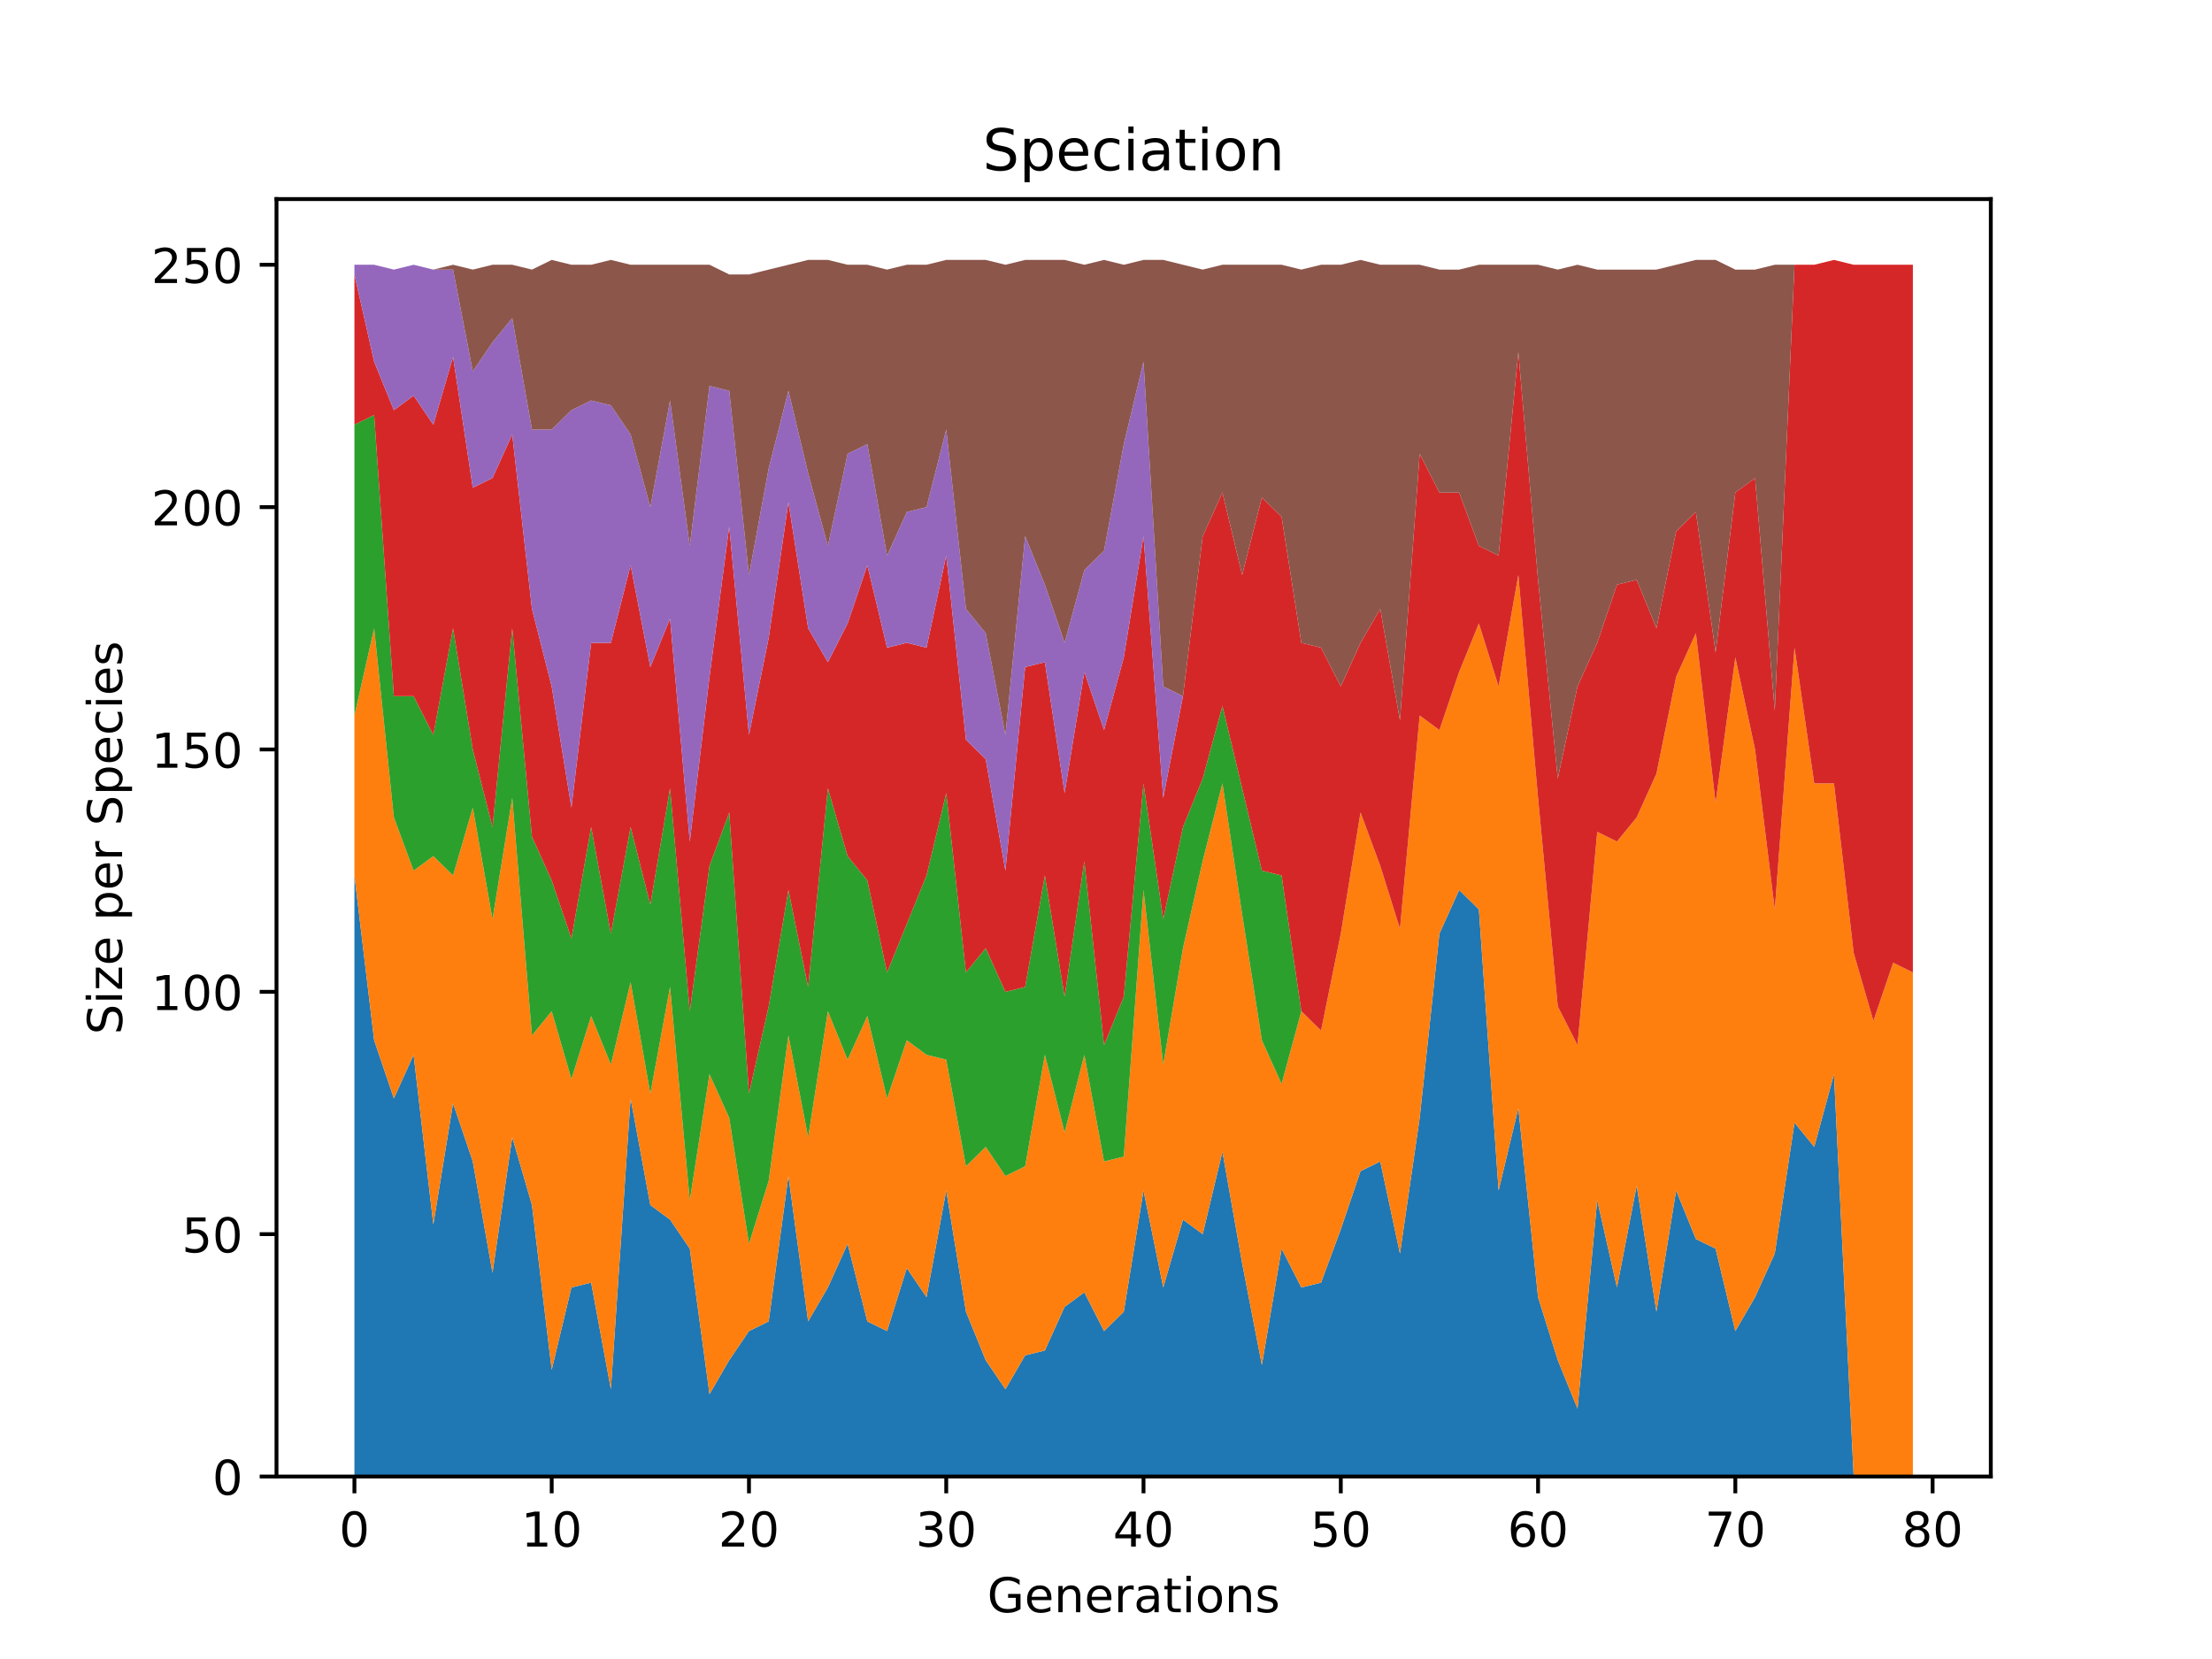 <?xml version="1.0" encoding="utf-8" standalone="no"?>
<!DOCTYPE svg PUBLIC "-//W3C//DTD SVG 1.1//EN"
  "http://www.w3.org/Graphics/SVG/1.1/DTD/svg11.dtd">
<!-- Created with matplotlib (https://matplotlib.org/) -->
<svg height="345.6pt" version="1.1" viewBox="0 0 460.8 345.6" width="460.8pt" xmlns="http://www.w3.org/2000/svg" xmlns:xlink="http://www.w3.org/1999/xlink">
 <defs>
  <style type="text/css">
*{stroke-linecap:butt;stroke-linejoin:round;}
  </style>
 </defs>
 <g id="figure_1">
  <g id="patch_1">
   <path d="M 0 345.6 
L 460.8 345.6 
L 460.8 0 
L 0 0 
z
" style="fill:#ffffff;"/>
  </g>
  <g id="axes_1">
   <g id="patch_2">
    <path d="M 57.6 307.584 
L 414.72 307.584 
L 414.72 41.472 
L 57.6 41.472 
z
" style="fill:#ffffff;"/>
   </g>
   <g id="PolyCollection_1">
    <path clip-path="url(#pe9a07a7f4b)" d="M 73.833 182.379 
L 73.833 307.584 
L 77.942 307.584 
L 82.052 307.584 
L 86.161 307.584 
L 90.271 307.584 
L 94.38 307.584 
L 98.49 307.584 
L 102.6 307.584 
L 106.709 307.584 
L 110.819 307.584 
L 114.928 307.584 
L 119.038 307.584 
L 123.147 307.584 
L 127.257 307.584 
L 131.366 307.584 
L 135.476 307.584 
L 139.586 307.584 
L 143.695 307.584 
L 147.805 307.584 
L 151.914 307.584 
L 156.024 307.584 
L 160.133 307.584 
L 164.243 307.584 
L 168.352 307.584 
L 172.462 307.584 
L 176.572 307.584 
L 180.681 307.584 
L 184.791 307.584 
L 188.9 307.584 
L 193.01 307.584 
L 197.119 307.584 
L 201.229 307.584 
L 205.338 307.584 
L 209.448 307.584 
L 213.557 307.584 
L 217.667 307.584 
L 221.777 307.584 
L 225.886 307.584 
L 229.996 307.584 
L 234.105 307.584 
L 238.215 307.584 
L 242.324 307.584 
L 246.434 307.584 
L 250.543 307.584 
L 254.653 307.584 
L 258.763 307.584 
L 262.872 307.584 
L 266.982 307.584 
L 271.091 307.584 
L 275.201 307.584 
L 279.31 307.584 
L 283.42 307.584 
L 287.529 307.584 
L 291.639 307.584 
L 295.748 307.584 
L 299.858 307.584 
L 303.968 307.584 
L 308.077 307.584 
L 312.187 307.584 
L 316.296 307.584 
L 320.406 307.584 
L 324.515 307.584 
L 328.625 307.584 
L 332.734 307.584 
L 336.844 307.584 
L 340.954 307.584 
L 345.063 307.584 
L 349.173 307.584 
L 353.282 307.584 
L 357.392 307.584 
L 361.501 307.584 
L 365.611 307.584 
L 369.72 307.584 
L 373.83 307.584 
L 377.94 307.584 
L 382.049 307.584 
L 386.159 307.584 
L 390.268 307.584 
L 394.378 307.584 
L 398.487 307.584 
L 398.487 307.584 
L 398.487 307.584 
L 394.378 307.584 
L 390.268 307.584 
L 386.159 307.584 
L 382.049 223.777 
L 377.94 238.923 
L 373.83 233.874 
L 369.72 261.137 
L 365.611 270.224 
L 361.501 277.292 
L 357.392 260.127 
L 353.282 258.108 
L 349.173 248.01 
L 345.063 273.253 
L 340.954 247.001 
L 336.844 268.205 
L 332.734 250.03 
L 328.625 293.448 
L 324.515 283.351 
L 320.406 270.224 
L 316.296 230.845 
L 312.187 248.01 
L 308.077 189.447 
L 303.968 185.408 
L 299.858 194.495 
L 295.748 232.865 
L 291.639 261.137 
L 287.529 241.952 
L 283.42 243.972 
L 279.31 256.088 
L 275.201 267.195 
L 271.091 268.205 
L 266.982 260.127 
L 262.872 284.36 
L 258.763 263.156 
L 254.653 239.933 
L 250.543 257.098 
L 246.434 254.069 
L 242.324 268.205 
L 238.215 248.01 
L 234.105 273.253 
L 229.996 277.292 
L 225.886 269.215 
L 221.777 272.244 
L 217.667 281.331 
L 213.557 282.341 
L 209.448 289.409 
L 205.338 283.351 
L 201.229 273.253 
L 197.119 248.01 
L 193.01 270.224 
L 188.9 264.166 
L 184.791 277.292 
L 180.681 275.273 
L 176.572 259.117 
L 172.462 268.205 
L 168.352 275.273 
L 164.243 244.981 
L 160.133 275.273 
L 156.024 277.292 
L 151.914 283.351 
L 147.805 290.419 
L 143.695 260.127 
L 139.586 254.069 
L 135.476 251.04 
L 131.366 228.826 
L 127.257 289.409 
L 123.147 267.195 
L 119.038 268.205 
L 114.928 285.37 
L 110.819 251.04 
L 106.709 236.904 
L 102.6 265.176 
L 98.49 241.952 
L 94.38 229.835 
L 90.271 255.079 
L 86.161 219.738 
L 82.052 228.826 
L 77.942 216.709 
L 73.833 182.379 
z
" style="fill:#1f77b4;"/>
   </g>
   <g id="PolyCollection_2">
    <path clip-path="url(#pe9a07a7f4b)" d="M 73.833 149.058 
L 73.833 182.379 
L 77.942 216.709 
L 82.052 228.826 
L 86.161 219.738 
L 90.271 255.079 
L 94.38 229.835 
L 98.49 241.952 
L 102.6 265.176 
L 106.709 236.904 
L 110.819 251.04 
L 114.928 285.37 
L 119.038 268.205 
L 123.147 267.195 
L 127.257 289.409 
L 131.366 228.826 
L 135.476 251.04 
L 139.586 254.069 
L 143.695 260.127 
L 147.805 290.419 
L 151.914 283.351 
L 156.024 277.292 
L 160.133 275.273 
L 164.243 244.981 
L 168.352 275.273 
L 172.462 268.205 
L 176.572 259.117 
L 180.681 275.273 
L 184.791 277.292 
L 188.9 264.166 
L 193.01 270.224 
L 197.119 248.01 
L 201.229 273.253 
L 205.338 283.351 
L 209.448 289.409 
L 213.557 282.341 
L 217.667 281.331 
L 221.777 272.244 
L 225.886 269.215 
L 229.996 277.292 
L 234.105 273.253 
L 238.215 248.01 
L 242.324 268.205 
L 246.434 254.069 
L 250.543 257.098 
L 254.653 239.933 
L 258.763 263.156 
L 262.872 284.36 
L 266.982 260.127 
L 271.091 268.205 
L 275.201 267.195 
L 279.31 256.088 
L 283.42 243.972 
L 287.529 241.952 
L 291.639 261.137 
L 295.748 232.865 
L 299.858 194.495 
L 303.968 185.408 
L 308.077 189.447 
L 312.187 248.01 
L 316.296 230.845 
L 320.406 270.224 
L 324.515 283.351 
L 328.625 293.448 
L 332.734 250.03 
L 336.844 268.205 
L 340.954 247.001 
L 345.063 273.253 
L 349.173 248.01 
L 353.282 258.108 
L 357.392 260.127 
L 361.501 277.292 
L 365.611 270.224 
L 369.72 261.137 
L 373.83 233.874 
L 377.94 238.923 
L 382.049 223.777 
L 386.159 307.584 
L 390.268 307.584 
L 394.378 307.584 
L 398.487 307.584 
L 398.487 202.573 
L 398.487 202.573 
L 394.378 200.554 
L 390.268 212.67 
L 386.159 198.534 
L 382.049 163.194 
L 377.94 163.194 
L 373.83 134.922 
L 369.72 189.447 
L 365.611 156.126 
L 361.501 136.941 
L 357.392 167.233 
L 353.282 131.893 
L 349.173 140.98 
L 345.063 161.174 
L 340.954 170.262 
L 336.844 175.311 
L 332.734 173.291 
L 328.625 217.719 
L 324.515 209.641 
L 320.406 166.223 
L 316.296 119.776 
L 312.187 142.999 
L 308.077 129.873 
L 303.968 139.97 
L 299.858 152.087 
L 295.748 149.058 
L 291.639 193.486 
L 287.529 180.359 
L 283.42 169.252 
L 279.31 194.495 
L 275.201 214.69 
L 271.091 210.651 
L 266.982 225.797 
L 262.872 216.709 
L 258.763 190.456 
L 254.653 163.194 
L 250.543 179.349 
L 246.434 197.524 
L 242.324 221.758 
L 238.215 185.408 
L 234.105 240.942 
L 229.996 241.952 
L 225.886 219.738 
L 221.777 235.894 
L 217.667 219.738 
L 213.557 242.962 
L 209.448 244.981 
L 205.338 238.923 
L 201.229 242.962 
L 197.119 220.748 
L 193.01 219.738 
L 188.9 216.709 
L 184.791 228.826 
L 180.681 211.66 
L 176.572 220.748 
L 172.462 210.651 
L 168.352 236.904 
L 164.243 215.699 
L 160.133 245.991 
L 156.024 259.117 
L 151.914 232.865 
L 147.805 223.777 
L 143.695 250.03 
L 139.586 205.602 
L 135.476 227.816 
L 131.366 204.592 
L 127.257 221.758 
L 123.147 211.66 
L 119.038 224.787 
L 114.928 210.651 
L 110.819 215.699 
L 106.709 166.223 
L 102.6 191.466 
L 98.49 168.242 
L 94.38 182.379 
L 90.271 178.34 
L 86.161 181.369 
L 82.052 170.262 
L 77.942 130.883 
L 73.833 149.058 
z
" style="fill:#ff7f0e;"/>
   </g>
   <g id="PolyCollection_3">
    <path clip-path="url(#pe9a07a7f4b)" d="M 73.833 88.475 
L 73.833 149.058 
L 77.942 130.883 
L 82.052 170.262 
L 86.161 181.369 
L 90.271 178.34 
L 94.38 182.379 
L 98.49 168.242 
L 102.6 191.466 
L 106.709 166.223 
L 110.819 215.699 
L 114.928 210.651 
L 119.038 224.787 
L 123.147 211.66 
L 127.257 221.758 
L 131.366 204.592 
L 135.476 227.816 
L 139.586 205.602 
L 143.695 250.03 
L 147.805 223.777 
L 151.914 232.865 
L 156.024 259.117 
L 160.133 245.991 
L 164.243 215.699 
L 168.352 236.904 
L 172.462 210.651 
L 176.572 220.748 
L 180.681 211.66 
L 184.791 228.826 
L 188.9 216.709 
L 193.01 219.738 
L 197.119 220.748 
L 201.229 242.962 
L 205.338 238.923 
L 209.448 244.981 
L 213.557 242.962 
L 217.667 219.738 
L 221.777 235.894 
L 225.886 219.738 
L 229.996 241.952 
L 234.105 240.942 
L 238.215 185.408 
L 242.324 221.758 
L 246.434 197.524 
L 250.543 179.349 
L 254.653 163.194 
L 258.763 190.456 
L 262.872 216.709 
L 266.982 225.797 
L 271.091 210.651 
L 275.201 214.69 
L 279.31 194.495 
L 283.42 169.252 
L 287.529 180.359 
L 291.639 193.486 
L 295.748 149.058 
L 299.858 152.087 
L 303.968 139.97 
L 308.077 129.873 
L 312.187 142.999 
L 316.296 119.776 
L 320.406 166.223 
L 324.515 209.641 
L 328.625 217.719 
L 332.734 173.291 
L 336.844 175.311 
L 340.954 170.262 
L 345.063 161.174 
L 349.173 140.98 
L 353.282 131.893 
L 357.392 167.233 
L 361.501 136.941 
L 365.611 156.126 
L 369.72 189.447 
L 373.83 134.922 
L 377.94 163.194 
L 382.049 163.194 
L 386.159 198.534 
L 390.268 212.67 
L 394.378 200.554 
L 398.487 202.573 
L 398.487 202.573 
L 398.487 202.573 
L 394.378 200.554 
L 390.268 212.67 
L 386.159 198.534 
L 382.049 163.194 
L 377.94 163.194 
L 373.83 134.922 
L 369.72 189.447 
L 365.611 156.126 
L 361.501 136.941 
L 357.392 167.233 
L 353.282 131.893 
L 349.173 140.98 
L 345.063 161.174 
L 340.954 170.262 
L 336.844 175.311 
L 332.734 173.291 
L 328.625 217.719 
L 324.515 209.641 
L 320.406 166.223 
L 316.296 119.776 
L 312.187 142.999 
L 308.077 129.873 
L 303.968 139.97 
L 299.858 152.087 
L 295.748 149.058 
L 291.639 193.486 
L 287.529 180.359 
L 283.42 169.252 
L 279.31 194.495 
L 275.201 214.69 
L 271.091 210.651 
L 266.982 182.379 
L 262.872 181.369 
L 258.763 164.204 
L 254.653 147.038 
L 250.543 162.184 
L 246.434 172.281 
L 242.324 191.466 
L 238.215 163.194 
L 234.105 207.622 
L 229.996 217.719 
L 225.886 179.349 
L 221.777 207.622 
L 217.667 182.379 
L 213.557 205.602 
L 209.448 206.612 
L 205.338 197.524 
L 201.229 202.573 
L 197.119 165.213 
L 193.01 182.379 
L 188.9 192.476 
L 184.791 202.573 
L 180.681 183.388 
L 176.572 178.34 
L 172.462 164.204 
L 168.352 205.602 
L 164.243 185.408 
L 160.133 209.641 
L 156.024 227.816 
L 151.914 169.252 
L 147.805 180.359 
L 143.695 210.651 
L 139.586 164.204 
L 135.476 188.437 
L 131.366 172.281 
L 127.257 194.495 
L 123.147 172.281 
L 119.038 195.505 
L 114.928 183.388 
L 110.819 174.301 
L 106.709 130.883 
L 102.6 172.281 
L 98.49 156.126 
L 94.38 130.883 
L 90.271 153.097 
L 86.161 145.019 
L 82.052 145.019 
L 77.942 86.455 
L 73.833 88.475 
z
" style="fill:#2ca02c;"/>
   </g>
   <g id="PolyCollection_4">
    <path clip-path="url(#pe9a07a7f4b)" d="M 73.833 57.173 
L 73.833 88.475 
L 77.942 86.455 
L 82.052 145.019 
L 86.161 145.019 
L 90.271 153.097 
L 94.38 130.883 
L 98.49 156.126 
L 102.6 172.281 
L 106.709 130.883 
L 110.819 174.301 
L 114.928 183.388 
L 119.038 195.505 
L 123.147 172.281 
L 127.257 194.495 
L 131.366 172.281 
L 135.476 188.437 
L 139.586 164.204 
L 143.695 210.651 
L 147.805 180.359 
L 151.914 169.252 
L 156.024 227.816 
L 160.133 209.641 
L 164.243 185.408 
L 168.352 205.602 
L 172.462 164.204 
L 176.572 178.34 
L 180.681 183.388 
L 184.791 202.573 
L 188.9 192.476 
L 193.01 182.379 
L 197.119 165.213 
L 201.229 202.573 
L 205.338 197.524 
L 209.448 206.612 
L 213.557 205.602 
L 217.667 182.379 
L 221.777 207.622 
L 225.886 179.349 
L 229.996 217.719 
L 234.105 207.622 
L 238.215 163.194 
L 242.324 191.466 
L 246.434 172.281 
L 250.543 162.184 
L 254.653 147.038 
L 258.763 164.204 
L 262.872 181.369 
L 266.982 182.379 
L 271.091 210.651 
L 275.201 214.69 
L 279.31 194.495 
L 283.42 169.252 
L 287.529 180.359 
L 291.639 193.486 
L 295.748 149.058 
L 299.858 152.087 
L 303.968 139.97 
L 308.077 129.873 
L 312.187 142.999 
L 316.296 119.776 
L 320.406 166.223 
L 324.515 209.641 
L 328.625 217.719 
L 332.734 173.291 
L 336.844 175.311 
L 340.954 170.262 
L 345.063 161.174 
L 349.173 140.98 
L 353.282 131.893 
L 357.392 167.233 
L 361.501 136.941 
L 365.611 156.126 
L 369.72 189.447 
L 373.83 134.922 
L 377.94 163.194 
L 382.049 163.194 
L 386.159 198.534 
L 390.268 212.67 
L 394.378 200.554 
L 398.487 202.573 
L 398.487 55.154 
L 398.487 55.154 
L 394.378 55.154 
L 390.268 55.154 
L 386.159 55.154 
L 382.049 54.144 
L 377.94 55.154 
L 373.83 55.154 
L 369.72 148.048 
L 365.611 99.581 
L 361.501 102.611 
L 357.392 135.931 
L 353.282 106.649 
L 349.173 110.688 
L 345.063 130.883 
L 340.954 120.786 
L 336.844 121.795 
L 332.734 133.912 
L 328.625 142.999 
L 324.515 162.184 
L 320.406 120.786 
L 316.296 73.329 
L 312.187 115.737 
L 308.077 113.718 
L 303.968 102.611 
L 299.858 102.611 
L 295.748 94.533 
L 291.639 150.068 
L 287.529 126.844 
L 283.42 133.912 
L 279.31 142.999 
L 275.201 134.922 
L 271.091 133.912 
L 266.982 107.659 
L 262.872 103.62 
L 258.763 119.776 
L 254.653 102.611 
L 250.543 111.698 
L 246.434 145.019 
L 242.324 166.223 
L 238.215 111.698 
L 234.105 136.941 
L 229.996 152.087 
L 225.886 139.97 
L 221.777 165.213 
L 217.667 137.951 
L 213.557 138.961 
L 209.448 181.369 
L 205.338 158.145 
L 201.229 154.106 
L 197.119 115.737 
L 193.01 134.922 
L 188.9 133.912 
L 184.791 134.922 
L 180.681 117.756 
L 176.572 129.873 
L 172.462 137.951 
L 168.352 130.883 
L 164.243 104.63 
L 160.133 132.902 
L 156.024 153.097 
L 151.914 109.679 
L 147.805 140.98 
L 143.695 175.311 
L 139.586 128.863 
L 135.476 138.961 
L 131.366 117.756 
L 127.257 133.912 
L 123.147 133.912 
L 119.038 168.242 
L 114.928 142.999 
L 110.819 126.844 
L 106.709 90.494 
L 102.6 99.581 
L 98.49 101.601 
L 94.38 74.338 
L 90.271 88.475 
L 86.161 82.416 
L 82.052 85.445 
L 77.942 75.348 
L 73.833 57.173 
z
" style="fill:#d62728;"/>
   </g>
   <g id="PolyCollection_5">
    <path clip-path="url(#pe9a07a7f4b)" d="M 73.833 55.154 
L 73.833 57.173 
L 77.942 75.348 
L 82.052 85.445 
L 86.161 82.416 
L 90.271 88.475 
L 94.38 74.338 
L 98.49 101.601 
L 102.6 99.581 
L 106.709 90.494 
L 110.819 126.844 
L 114.928 142.999 
L 119.038 168.242 
L 123.147 133.912 
L 127.257 133.912 
L 131.366 117.756 
L 135.476 138.961 
L 139.586 128.863 
L 143.695 175.311 
L 147.805 140.98 
L 151.914 109.679 
L 156.024 153.097 
L 160.133 132.902 
L 164.243 104.63 
L 168.352 130.883 
L 172.462 137.951 
L 176.572 129.873 
L 180.681 117.756 
L 184.791 134.922 
L 188.9 133.912 
L 193.01 134.922 
L 197.119 115.737 
L 201.229 154.106 
L 205.338 158.145 
L 209.448 181.369 
L 213.557 138.961 
L 217.667 137.951 
L 221.777 165.213 
L 225.886 139.97 
L 229.996 152.087 
L 234.105 136.941 
L 238.215 111.698 
L 242.324 166.223 
L 246.434 145.019 
L 250.543 111.698 
L 254.653 102.611 
L 258.763 119.776 
L 262.872 103.62 
L 266.982 107.659 
L 271.091 133.912 
L 275.201 134.922 
L 279.31 142.999 
L 283.42 133.912 
L 287.529 126.844 
L 291.639 150.068 
L 295.748 94.533 
L 299.858 102.611 
L 303.968 102.611 
L 308.077 113.718 
L 312.187 115.737 
L 316.296 73.329 
L 320.406 120.786 
L 324.515 162.184 
L 328.625 142.999 
L 332.734 133.912 
L 336.844 121.795 
L 340.954 120.786 
L 345.063 130.883 
L 349.173 110.688 
L 353.282 106.649 
L 357.392 135.931 
L 361.501 102.611 
L 365.611 99.581 
L 369.72 148.048 
L 373.83 55.154 
L 377.94 55.154 
L 382.049 54.144 
L 386.159 55.154 
L 390.268 55.154 
L 394.378 55.154 
L 398.487 55.154 
L 398.487 55.154 
L 398.487 55.154 
L 394.378 55.154 
L 390.268 55.154 
L 386.159 55.154 
L 382.049 54.144 
L 377.94 55.154 
L 373.83 55.154 
L 369.72 148.048 
L 365.611 99.581 
L 361.501 102.611 
L 357.392 135.931 
L 353.282 106.649 
L 349.173 110.688 
L 345.063 130.883 
L 340.954 120.786 
L 336.844 121.795 
L 332.734 133.912 
L 328.625 142.999 
L 324.515 162.184 
L 320.406 120.786 
L 316.296 73.329 
L 312.187 115.737 
L 308.077 113.718 
L 303.968 102.611 
L 299.858 102.611 
L 295.748 94.533 
L 291.639 150.068 
L 287.529 126.844 
L 283.42 133.912 
L 279.31 142.999 
L 275.201 134.922 
L 271.091 133.912 
L 266.982 107.659 
L 262.872 103.62 
L 258.763 119.776 
L 254.653 102.611 
L 250.543 111.698 
L 246.434 145.019 
L 242.324 142.999 
L 238.215 75.348 
L 234.105 92.513 
L 229.996 114.727 
L 225.886 118.766 
L 221.777 133.912 
L 217.667 121.795 
L 213.557 111.698 
L 209.448 153.097 
L 205.338 131.893 
L 201.229 126.844 
L 197.119 89.484 
L 193.01 105.64 
L 188.9 106.649 
L 184.791 115.737 
L 180.681 92.513 
L 176.572 94.533 
L 172.462 113.718 
L 168.352 98.572 
L 164.243 81.406 
L 160.133 97.562 
L 156.024 119.776 
L 151.914 81.406 
L 147.805 80.397 
L 143.695 113.718 
L 139.586 83.426 
L 135.476 105.64 
L 131.366 90.494 
L 127.257 84.436 
L 123.147 83.426 
L 119.038 85.445 
L 114.928 89.484 
L 110.819 89.484 
L 106.709 66.261 
L 102.6 71.309 
L 98.49 77.368 
L 94.38 56.163 
L 90.271 56.163 
L 86.161 55.154 
L 82.052 56.163 
L 77.942 55.154 
L 73.833 55.154 
z
" style="fill:#9467bd;"/>
   </g>
   <g id="PolyCollection_6">
    <path clip-path="url(#pe9a07a7f4b)" d="M 73.833 55.154 
L 73.833 55.154 
L 77.942 55.154 
L 82.052 56.163 
L 86.161 55.154 
L 90.271 56.163 
L 94.38 56.163 
L 98.49 77.368 
L 102.6 71.309 
L 106.709 66.261 
L 110.819 89.484 
L 114.928 89.484 
L 119.038 85.445 
L 123.147 83.426 
L 127.257 84.436 
L 131.366 90.494 
L 135.476 105.64 
L 139.586 83.426 
L 143.695 113.718 
L 147.805 80.397 
L 151.914 81.406 
L 156.024 119.776 
L 160.133 97.562 
L 164.243 81.406 
L 168.352 98.572 
L 172.462 113.718 
L 176.572 94.533 
L 180.681 92.513 
L 184.791 115.737 
L 188.9 106.649 
L 193.01 105.64 
L 197.119 89.484 
L 201.229 126.844 
L 205.338 131.893 
L 209.448 153.097 
L 213.557 111.698 
L 217.667 121.795 
L 221.777 133.912 
L 225.886 118.766 
L 229.996 114.727 
L 234.105 92.513 
L 238.215 75.348 
L 242.324 142.999 
L 246.434 145.019 
L 250.543 111.698 
L 254.653 102.611 
L 258.763 119.776 
L 262.872 103.62 
L 266.982 107.659 
L 271.091 133.912 
L 275.201 134.922 
L 279.31 142.999 
L 283.42 133.912 
L 287.529 126.844 
L 291.639 150.068 
L 295.748 94.533 
L 299.858 102.611 
L 303.968 102.611 
L 308.077 113.718 
L 312.187 115.737 
L 316.296 73.329 
L 320.406 120.786 
L 324.515 162.184 
L 328.625 142.999 
L 332.734 133.912 
L 336.844 121.795 
L 340.954 120.786 
L 345.063 130.883 
L 349.173 110.688 
L 353.282 106.649 
L 357.392 135.931 
L 361.501 102.611 
L 365.611 99.581 
L 369.72 148.048 
L 373.83 55.154 
L 377.94 55.154 
L 382.049 54.144 
L 386.159 55.154 
L 390.268 55.154 
L 394.378 55.154 
L 398.487 55.154 
L 398.487 55.154 
L 398.487 55.154 
L 394.378 55.154 
L 390.268 55.154 
L 386.159 55.154 
L 382.049 54.144 
L 377.94 55.154 
L 373.83 55.154 
L 369.72 55.154 
L 365.611 56.163 
L 361.501 56.163 
L 357.392 54.144 
L 353.282 54.144 
L 349.173 55.154 
L 345.063 56.163 
L 340.954 56.163 
L 336.844 56.163 
L 332.734 56.163 
L 328.625 55.154 
L 324.515 56.163 
L 320.406 55.154 
L 316.296 55.154 
L 312.187 55.154 
L 308.077 55.154 
L 303.968 56.163 
L 299.858 56.163 
L 295.748 55.154 
L 291.639 55.154 
L 287.529 55.154 
L 283.42 54.144 
L 279.31 55.154 
L 275.201 55.154 
L 271.091 56.163 
L 266.982 55.154 
L 262.872 55.154 
L 258.763 55.154 
L 254.653 55.154 
L 250.543 56.163 
L 246.434 55.154 
L 242.324 54.144 
L 238.215 54.144 
L 234.105 55.154 
L 229.996 54.144 
L 225.886 55.154 
L 221.777 54.144 
L 217.667 54.144 
L 213.557 54.144 
L 209.448 55.154 
L 205.338 54.144 
L 201.229 54.144 
L 197.119 54.144 
L 193.01 55.154 
L 188.9 55.154 
L 184.791 56.163 
L 180.681 55.154 
L 176.572 55.154 
L 172.462 54.144 
L 168.352 54.144 
L 164.243 55.154 
L 160.133 56.163 
L 156.024 57.173 
L 151.914 57.173 
L 147.805 55.154 
L 143.695 55.154 
L 139.586 55.154 
L 135.476 55.154 
L 131.366 55.154 
L 127.257 54.144 
L 123.147 55.154 
L 119.038 55.154 
L 114.928 54.144 
L 110.819 56.163 
L 106.709 55.154 
L 102.6 55.154 
L 98.49 56.163 
L 94.38 55.154 
L 90.271 56.163 
L 86.161 55.154 
L 82.052 56.163 
L 77.942 55.154 
L 73.833 55.154 
z
" style="fill:#8c564b;"/>
   </g>
   <g id="matplotlib.axis_1">
    <g id="xtick_1">
     <g id="line2d_1">
      <defs>
       <path d="M 0 0 
L 0 3.5 
" id="m2389d0db86" style="stroke:#000000;stroke-width:0.8;"/>
      </defs>
      <g>
       <use style="stroke:#000000;stroke-width:0.8;" x="73.833" xlink:href="#m2389d0db86" y="307.584"/>
      </g>
     </g>
     <g id="text_1">
      <!-- 0 -->
      <defs>
       <path d="M 31.781 66.406 
Q 24.172 66.406 20.328 58.906 
Q 16.5 51.422 16.5 36.375 
Q 16.5 21.391 20.328 13.891 
Q 24.172 6.391 31.781 6.391 
Q 39.453 6.391 43.281 13.891 
Q 47.125 21.391 47.125 36.375 
Q 47.125 51.422 43.281 58.906 
Q 39.453 66.406 31.781 66.406 
z
M 31.781 74.219 
Q 44.047 74.219 50.516 64.516 
Q 56.984 54.828 56.984 36.375 
Q 56.984 17.969 50.516 8.266 
Q 44.047 -1.422 31.781 -1.422 
Q 19.531 -1.422 13.062 8.266 
Q 6.594 17.969 6.594 36.375 
Q 6.594 54.828 13.062 64.516 
Q 19.531 74.219 31.781 74.219 
z
" id="DejaVuSans-48"/>
      </defs>
      <g transform="translate(70.651 322.182)scale(0.1 -0.1)">
       <use xlink:href="#DejaVuSans-48"/>
      </g>
     </g>
    </g>
    <g id="xtick_2">
     <g id="line2d_2">
      <g>
       <use style="stroke:#000000;stroke-width:0.8;" x="114.928" xlink:href="#m2389d0db86" y="307.584"/>
      </g>
     </g>
     <g id="text_2">
      <!-- 10 -->
      <defs>
       <path d="M 12.406 8.297 
L 28.516 8.297 
L 28.516 63.922 
L 10.984 60.406 
L 10.984 69.391 
L 28.422 72.906 
L 38.281 72.906 
L 38.281 8.297 
L 54.391 8.297 
L 54.391 0 
L 12.406 0 
z
" id="DejaVuSans-49"/>
      </defs>
      <g transform="translate(108.566 322.182)scale(0.1 -0.1)">
       <use xlink:href="#DejaVuSans-49"/>
       <use x="63.623" xlink:href="#DejaVuSans-48"/>
      </g>
     </g>
    </g>
    <g id="xtick_3">
     <g id="line2d_3">
      <g>
       <use style="stroke:#000000;stroke-width:0.8;" x="156.024" xlink:href="#m2389d0db86" y="307.584"/>
      </g>
     </g>
     <g id="text_3">
      <!-- 20 -->
      <defs>
       <path d="M 19.188 8.297 
L 53.609 8.297 
L 53.609 0 
L 7.328 0 
L 7.328 8.297 
Q 12.938 14.109 22.625 23.891 
Q 32.328 33.688 34.812 36.531 
Q 39.547 41.844 41.422 45.531 
Q 43.312 49.219 43.312 52.781 
Q 43.312 58.594 39.234 62.25 
Q 35.156 65.922 28.609 65.922 
Q 23.969 65.922 18.812 64.312 
Q 13.672 62.703 7.812 59.422 
L 7.812 69.391 
Q 13.766 71.781 18.938 73 
Q 24.125 74.219 28.422 74.219 
Q 39.75 74.219 46.484 68.547 
Q 53.219 62.891 53.219 53.422 
Q 53.219 48.922 51.531 44.891 
Q 49.859 40.875 45.406 35.406 
Q 44.188 33.984 37.641 27.219 
Q 31.109 20.453 19.188 8.297 
z
" id="DejaVuSans-50"/>
      </defs>
      <g transform="translate(149.661 322.182)scale(0.1 -0.1)">
       <use xlink:href="#DejaVuSans-50"/>
       <use x="63.623" xlink:href="#DejaVuSans-48"/>
      </g>
     </g>
    </g>
    <g id="xtick_4">
     <g id="line2d_4">
      <g>
       <use style="stroke:#000000;stroke-width:0.8;" x="197.119" xlink:href="#m2389d0db86" y="307.584"/>
      </g>
     </g>
     <g id="text_4">
      <!-- 30 -->
      <defs>
       <path d="M 40.578 39.312 
Q 47.656 37.797 51.625 33 
Q 55.609 28.219 55.609 21.188 
Q 55.609 10.406 48.188 4.484 
Q 40.766 -1.422 27.094 -1.422 
Q 22.516 -1.422 17.656 -0.516 
Q 12.797 0.391 7.625 2.203 
L 7.625 11.719 
Q 11.719 9.328 16.594 8.109 
Q 21.484 6.891 26.812 6.891 
Q 36.078 6.891 40.938 10.547 
Q 45.797 14.203 45.797 21.188 
Q 45.797 27.641 41.281 31.266 
Q 36.766 34.906 28.719 34.906 
L 20.219 34.906 
L 20.219 43.016 
L 29.109 43.016 
Q 36.375 43.016 40.234 45.922 
Q 44.094 48.828 44.094 54.297 
Q 44.094 59.906 40.109 62.906 
Q 36.141 65.922 28.719 65.922 
Q 24.656 65.922 20.016 65.031 
Q 15.375 64.156 9.812 62.312 
L 9.812 71.094 
Q 15.438 72.656 20.344 73.438 
Q 25.25 74.219 29.594 74.219 
Q 40.828 74.219 47.359 69.109 
Q 53.906 64.016 53.906 55.328 
Q 53.906 49.266 50.438 45.094 
Q 46.969 40.922 40.578 39.312 
z
" id="DejaVuSans-51"/>
      </defs>
      <g transform="translate(190.757 322.182)scale(0.1 -0.1)">
       <use xlink:href="#DejaVuSans-51"/>
       <use x="63.623" xlink:href="#DejaVuSans-48"/>
      </g>
     </g>
    </g>
    <g id="xtick_5">
     <g id="line2d_5">
      <g>
       <use style="stroke:#000000;stroke-width:0.8;" x="238.215" xlink:href="#m2389d0db86" y="307.584"/>
      </g>
     </g>
     <g id="text_5">
      <!-- 40 -->
      <defs>
       <path d="M 37.797 64.312 
L 12.891 25.391 
L 37.797 25.391 
z
M 35.203 72.906 
L 47.609 72.906 
L 47.609 25.391 
L 58.016 25.391 
L 58.016 17.188 
L 47.609 17.188 
L 47.609 0 
L 37.797 0 
L 37.797 17.188 
L 4.891 17.188 
L 4.891 26.703 
z
" id="DejaVuSans-52"/>
      </defs>
      <g transform="translate(231.852 322.182)scale(0.1 -0.1)">
       <use xlink:href="#DejaVuSans-52"/>
       <use x="63.623" xlink:href="#DejaVuSans-48"/>
      </g>
     </g>
    </g>
    <g id="xtick_6">
     <g id="line2d_6">
      <g>
       <use style="stroke:#000000;stroke-width:0.8;" x="279.31" xlink:href="#m2389d0db86" y="307.584"/>
      </g>
     </g>
     <g id="text_6">
      <!-- 50 -->
      <defs>
       <path d="M 10.797 72.906 
L 49.516 72.906 
L 49.516 64.594 
L 19.828 64.594 
L 19.828 46.734 
Q 21.969 47.469 24.109 47.828 
Q 26.266 48.188 28.422 48.188 
Q 40.625 48.188 47.75 41.5 
Q 54.891 34.812 54.891 23.391 
Q 54.891 11.625 47.562 5.094 
Q 40.234 -1.422 26.906 -1.422 
Q 22.312 -1.422 17.547 -0.641 
Q 12.797 0.141 7.719 1.703 
L 7.719 11.625 
Q 12.109 9.234 16.797 8.062 
Q 21.484 6.891 26.703 6.891 
Q 35.156 6.891 40.078 11.328 
Q 45.016 15.766 45.016 23.391 
Q 45.016 31 40.078 35.438 
Q 35.156 39.891 26.703 39.891 
Q 22.75 39.891 18.812 39.016 
Q 14.891 38.141 10.797 36.281 
z
" id="DejaVuSans-53"/>
      </defs>
      <g transform="translate(272.948 322.182)scale(0.1 -0.1)">
       <use xlink:href="#DejaVuSans-53"/>
       <use x="63.623" xlink:href="#DejaVuSans-48"/>
      </g>
     </g>
    </g>
    <g id="xtick_7">
     <g id="line2d_7">
      <g>
       <use style="stroke:#000000;stroke-width:0.8;" x="320.406" xlink:href="#m2389d0db86" y="307.584"/>
      </g>
     </g>
     <g id="text_7">
      <!-- 60 -->
      <defs>
       <path d="M 33.016 40.375 
Q 26.375 40.375 22.484 35.828 
Q 18.609 31.297 18.609 23.391 
Q 18.609 15.531 22.484 10.953 
Q 26.375 6.391 33.016 6.391 
Q 39.656 6.391 43.531 10.953 
Q 47.406 15.531 47.406 23.391 
Q 47.406 31.297 43.531 35.828 
Q 39.656 40.375 33.016 40.375 
z
M 52.594 71.297 
L 52.594 62.312 
Q 48.875 64.062 45.094 64.984 
Q 41.312 65.922 37.594 65.922 
Q 27.828 65.922 22.672 59.328 
Q 17.531 52.734 16.797 39.406 
Q 19.672 43.656 24.016 45.922 
Q 28.375 48.188 33.594 48.188 
Q 44.578 48.188 50.953 41.516 
Q 57.328 34.859 57.328 23.391 
Q 57.328 12.156 50.688 5.359 
Q 44.047 -1.422 33.016 -1.422 
Q 20.359 -1.422 13.672 8.266 
Q 6.984 17.969 6.984 36.375 
Q 6.984 53.656 15.188 63.938 
Q 23.391 74.219 37.203 74.219 
Q 40.922 74.219 44.703 73.484 
Q 48.484 72.75 52.594 71.297 
z
" id="DejaVuSans-54"/>
      </defs>
      <g transform="translate(314.043 322.182)scale(0.1 -0.1)">
       <use xlink:href="#DejaVuSans-54"/>
       <use x="63.623" xlink:href="#DejaVuSans-48"/>
      </g>
     </g>
    </g>
    <g id="xtick_8">
     <g id="line2d_8">
      <g>
       <use style="stroke:#000000;stroke-width:0.8;" x="361.501" xlink:href="#m2389d0db86" y="307.584"/>
      </g>
     </g>
     <g id="text_8">
      <!-- 70 -->
      <defs>
       <path d="M 8.203 72.906 
L 55.078 72.906 
L 55.078 68.703 
L 28.609 0 
L 18.312 0 
L 43.219 64.594 
L 8.203 64.594 
z
" id="DejaVuSans-55"/>
      </defs>
      <g transform="translate(355.139 322.182)scale(0.1 -0.1)">
       <use xlink:href="#DejaVuSans-55"/>
       <use x="63.623" xlink:href="#DejaVuSans-48"/>
      </g>
     </g>
    </g>
    <g id="xtick_9">
     <g id="line2d_9">
      <g>
       <use style="stroke:#000000;stroke-width:0.8;" x="402.597" xlink:href="#m2389d0db86" y="307.584"/>
      </g>
     </g>
     <g id="text_9">
      <!-- 80 -->
      <defs>
       <path d="M 31.781 34.625 
Q 24.75 34.625 20.719 30.859 
Q 16.703 27.094 16.703 20.516 
Q 16.703 13.922 20.719 10.156 
Q 24.75 6.391 31.781 6.391 
Q 38.812 6.391 42.859 10.172 
Q 46.922 13.969 46.922 20.516 
Q 46.922 27.094 42.891 30.859 
Q 38.875 34.625 31.781 34.625 
z
M 21.922 38.812 
Q 15.578 40.375 12.031 44.719 
Q 8.5 49.078 8.5 55.328 
Q 8.5 64.062 14.719 69.141 
Q 20.953 74.219 31.781 74.219 
Q 42.672 74.219 48.875 69.141 
Q 55.078 64.062 55.078 55.328 
Q 55.078 49.078 51.531 44.719 
Q 48 40.375 41.703 38.812 
Q 48.828 37.156 52.797 32.312 
Q 56.781 27.484 56.781 20.516 
Q 56.781 9.906 50.312 4.234 
Q 43.844 -1.422 31.781 -1.422 
Q 19.734 -1.422 13.25 4.234 
Q 6.781 9.906 6.781 20.516 
Q 6.781 27.484 10.781 32.312 
Q 14.797 37.156 21.922 38.812 
z
M 18.312 54.391 
Q 18.312 48.734 21.844 45.562 
Q 25.391 42.391 31.781 42.391 
Q 38.141 42.391 41.719 45.562 
Q 45.312 48.734 45.312 54.391 
Q 45.312 60.062 41.719 63.234 
Q 38.141 66.406 31.781 66.406 
Q 25.391 66.406 21.844 63.234 
Q 18.312 60.062 18.312 54.391 
z
" id="DejaVuSans-56"/>
      </defs>
      <g transform="translate(396.234 322.182)scale(0.1 -0.1)">
       <use xlink:href="#DejaVuSans-56"/>
       <use x="63.623" xlink:href="#DejaVuSans-48"/>
      </g>
     </g>
    </g>
    <g id="text_10">
     <!-- Generations -->
     <defs>
      <path d="M 59.516 10.406 
L 59.516 29.984 
L 43.406 29.984 
L 43.406 38.094 
L 69.281 38.094 
L 69.281 6.781 
Q 63.578 2.734 56.688 0.656 
Q 49.812 -1.422 42 -1.422 
Q 24.906 -1.422 15.25 8.562 
Q 5.609 18.562 5.609 36.375 
Q 5.609 54.25 15.25 64.234 
Q 24.906 74.219 42 74.219 
Q 49.125 74.219 55.547 72.453 
Q 61.969 70.703 67.391 67.281 
L 67.391 56.781 
Q 61.922 61.422 55.766 63.766 
Q 49.609 66.109 42.828 66.109 
Q 29.438 66.109 22.719 58.641 
Q 16.016 51.172 16.016 36.375 
Q 16.016 21.625 22.719 14.156 
Q 29.438 6.688 42.828 6.688 
Q 48.047 6.688 52.141 7.594 
Q 56.25 8.5 59.516 10.406 
z
" id="DejaVuSans-71"/>
      <path d="M 56.203 29.594 
L 56.203 25.203 
L 14.891 25.203 
Q 15.484 15.922 20.484 11.062 
Q 25.484 6.203 34.422 6.203 
Q 39.594 6.203 44.453 7.469 
Q 49.312 8.734 54.109 11.281 
L 54.109 2.781 
Q 49.266 0.734 44.188 -0.344 
Q 39.109 -1.422 33.891 -1.422 
Q 20.797 -1.422 13.156 6.188 
Q 5.516 13.812 5.516 26.812 
Q 5.516 40.234 12.766 48.109 
Q 20.016 56 32.328 56 
Q 43.359 56 49.781 48.891 
Q 56.203 41.797 56.203 29.594 
z
M 47.219 32.234 
Q 47.125 39.594 43.094 43.984 
Q 39.062 48.391 32.422 48.391 
Q 24.906 48.391 20.391 44.141 
Q 15.875 39.891 15.188 32.172 
z
" id="DejaVuSans-101"/>
      <path d="M 54.891 33.016 
L 54.891 0 
L 45.906 0 
L 45.906 32.719 
Q 45.906 40.484 42.875 44.328 
Q 39.844 48.188 33.797 48.188 
Q 26.516 48.188 22.312 43.547 
Q 18.109 38.922 18.109 30.906 
L 18.109 0 
L 9.078 0 
L 9.078 54.688 
L 18.109 54.688 
L 18.109 46.188 
Q 21.344 51.125 25.703 53.562 
Q 30.078 56 35.797 56 
Q 45.219 56 50.047 50.172 
Q 54.891 44.344 54.891 33.016 
z
" id="DejaVuSans-110"/>
      <path d="M 41.109 46.297 
Q 39.594 47.172 37.812 47.578 
Q 36.031 48 33.891 48 
Q 26.266 48 22.188 43.047 
Q 18.109 38.094 18.109 28.812 
L 18.109 0 
L 9.078 0 
L 9.078 54.688 
L 18.109 54.688 
L 18.109 46.188 
Q 20.953 51.172 25.484 53.578 
Q 30.031 56 36.531 56 
Q 37.453 56 38.578 55.875 
Q 39.703 55.766 41.062 55.516 
z
" id="DejaVuSans-114"/>
      <path d="M 34.281 27.484 
Q 23.391 27.484 19.188 25 
Q 14.984 22.516 14.984 16.5 
Q 14.984 11.719 18.141 8.906 
Q 21.297 6.109 26.703 6.109 
Q 34.188 6.109 38.703 11.406 
Q 43.219 16.703 43.219 25.484 
L 43.219 27.484 
z
M 52.203 31.203 
L 52.203 0 
L 43.219 0 
L 43.219 8.297 
Q 40.141 3.328 35.547 0.953 
Q 30.953 -1.422 24.312 -1.422 
Q 15.922 -1.422 10.953 3.297 
Q 6 8.016 6 15.922 
Q 6 25.141 12.172 29.828 
Q 18.359 34.516 30.609 34.516 
L 43.219 34.516 
L 43.219 35.406 
Q 43.219 41.609 39.141 45 
Q 35.062 48.391 27.688 48.391 
Q 23 48.391 18.547 47.266 
Q 14.109 46.141 10.016 43.891 
L 10.016 52.203 
Q 14.938 54.109 19.578 55.047 
Q 24.219 56 28.609 56 
Q 40.484 56 46.344 49.844 
Q 52.203 43.703 52.203 31.203 
z
" id="DejaVuSans-97"/>
      <path d="M 18.312 70.219 
L 18.312 54.688 
L 36.812 54.688 
L 36.812 47.703 
L 18.312 47.703 
L 18.312 18.016 
Q 18.312 11.328 20.141 9.422 
Q 21.969 7.516 27.594 7.516 
L 36.812 7.516 
L 36.812 0 
L 27.594 0 
Q 17.188 0 13.234 3.875 
Q 9.281 7.766 9.281 18.016 
L 9.281 47.703 
L 2.688 47.703 
L 2.688 54.688 
L 9.281 54.688 
L 9.281 70.219 
z
" id="DejaVuSans-116"/>
      <path d="M 9.422 54.688 
L 18.406 54.688 
L 18.406 0 
L 9.422 0 
z
M 9.422 75.984 
L 18.406 75.984 
L 18.406 64.594 
L 9.422 64.594 
z
" id="DejaVuSans-105"/>
      <path d="M 30.609 48.391 
Q 23.391 48.391 19.188 42.75 
Q 14.984 37.109 14.984 27.297 
Q 14.984 17.484 19.156 11.844 
Q 23.344 6.203 30.609 6.203 
Q 37.797 6.203 41.984 11.859 
Q 46.188 17.531 46.188 27.297 
Q 46.188 37.016 41.984 42.703 
Q 37.797 48.391 30.609 48.391 
z
M 30.609 56 
Q 42.328 56 49.016 48.375 
Q 55.719 40.766 55.719 27.297 
Q 55.719 13.875 49.016 6.219 
Q 42.328 -1.422 30.609 -1.422 
Q 18.844 -1.422 12.172 6.219 
Q 5.516 13.875 5.516 27.297 
Q 5.516 40.766 12.172 48.375 
Q 18.844 56 30.609 56 
z
" id="DejaVuSans-111"/>
      <path d="M 44.281 53.078 
L 44.281 44.578 
Q 40.484 46.531 36.375 47.5 
Q 32.281 48.484 27.875 48.484 
Q 21.188 48.484 17.844 46.438 
Q 14.5 44.391 14.5 40.281 
Q 14.5 37.156 16.891 35.375 
Q 19.281 33.594 26.516 31.984 
L 29.594 31.297 
Q 39.156 29.25 43.188 25.516 
Q 47.219 21.781 47.219 15.094 
Q 47.219 7.469 41.188 3.016 
Q 35.156 -1.422 24.609 -1.422 
Q 20.219 -1.422 15.453 -0.562 
Q 10.688 0.297 5.422 2 
L 5.422 11.281 
Q 10.406 8.688 15.234 7.391 
Q 20.062 6.109 24.812 6.109 
Q 31.156 6.109 34.562 8.281 
Q 37.984 10.453 37.984 14.406 
Q 37.984 18.062 35.516 20.016 
Q 33.062 21.969 24.703 23.781 
L 21.578 24.516 
Q 13.234 26.266 9.516 29.906 
Q 5.812 33.547 5.812 39.891 
Q 5.812 47.609 11.281 51.797 
Q 16.75 56 26.812 56 
Q 31.781 56 36.172 55.266 
Q 40.578 54.547 44.281 53.078 
z
" id="DejaVuSans-115"/>
     </defs>
     <g transform="translate(205.662 335.861)scale(0.1 -0.1)">
      <use xlink:href="#DejaVuSans-71"/>
      <use x="77.49" xlink:href="#DejaVuSans-101"/>
      <use x="139.014" xlink:href="#DejaVuSans-110"/>
      <use x="202.393" xlink:href="#DejaVuSans-101"/>
      <use x="263.916" xlink:href="#DejaVuSans-114"/>
      <use x="305.029" xlink:href="#DejaVuSans-97"/>
      <use x="366.309" xlink:href="#DejaVuSans-116"/>
      <use x="405.518" xlink:href="#DejaVuSans-105"/>
      <use x="433.301" xlink:href="#DejaVuSans-111"/>
      <use x="494.482" xlink:href="#DejaVuSans-110"/>
      <use x="557.861" xlink:href="#DejaVuSans-115"/>
     </g>
    </g>
   </g>
   <g id="matplotlib.axis_2">
    <g id="ytick_1">
     <g id="line2d_10">
      <defs>
       <path d="M 0 0 
L -3.5 0 
" id="mf5c9b64532" style="stroke:#000000;stroke-width:0.8;"/>
      </defs>
      <g>
       <use style="stroke:#000000;stroke-width:0.8;" x="57.6" xlink:href="#mf5c9b64532" y="307.584"/>
      </g>
     </g>
     <g id="text_11">
      <!-- 0 -->
      <g transform="translate(44.237 311.383)scale(0.1 -0.1)">
       <use xlink:href="#DejaVuSans-48"/>
      </g>
     </g>
    </g>
    <g id="ytick_2">
     <g id="line2d_11">
      <g>
       <use style="stroke:#000000;stroke-width:0.8;" x="57.6" xlink:href="#mf5c9b64532" y="257.098"/>
      </g>
     </g>
     <g id="text_12">
      <!-- 50 -->
      <g transform="translate(37.875 260.897)scale(0.1 -0.1)">
       <use xlink:href="#DejaVuSans-53"/>
       <use x="63.623" xlink:href="#DejaVuSans-48"/>
      </g>
     </g>
    </g>
    <g id="ytick_3">
     <g id="line2d_12">
      <g>
       <use style="stroke:#000000;stroke-width:0.8;" x="57.6" xlink:href="#mf5c9b64532" y="206.612"/>
      </g>
     </g>
     <g id="text_13">
      <!-- 100 -->
      <g transform="translate(31.512 210.411)scale(0.1 -0.1)">
       <use xlink:href="#DejaVuSans-49"/>
       <use x="63.623" xlink:href="#DejaVuSans-48"/>
       <use x="127.246" xlink:href="#DejaVuSans-48"/>
      </g>
     </g>
    </g>
    <g id="ytick_4">
     <g id="line2d_13">
      <g>
       <use style="stroke:#000000;stroke-width:0.8;" x="57.6" xlink:href="#mf5c9b64532" y="156.126"/>
      </g>
     </g>
     <g id="text_14">
      <!-- 150 -->
      <g transform="translate(31.512 159.925)scale(0.1 -0.1)">
       <use xlink:href="#DejaVuSans-49"/>
       <use x="63.623" xlink:href="#DejaVuSans-53"/>
       <use x="127.246" xlink:href="#DejaVuSans-48"/>
      </g>
     </g>
    </g>
    <g id="ytick_5">
     <g id="line2d_14">
      <g>
       <use style="stroke:#000000;stroke-width:0.8;" x="57.6" xlink:href="#mf5c9b64532" y="105.64"/>
      </g>
     </g>
     <g id="text_15">
      <!-- 200 -->
      <g transform="translate(31.512 109.439)scale(0.1 -0.1)">
       <use xlink:href="#DejaVuSans-50"/>
       <use x="63.623" xlink:href="#DejaVuSans-48"/>
       <use x="127.246" xlink:href="#DejaVuSans-48"/>
      </g>
     </g>
    </g>
    <g id="ytick_6">
     <g id="line2d_15">
      <g>
       <use style="stroke:#000000;stroke-width:0.8;" x="57.6" xlink:href="#mf5c9b64532" y="55.154"/>
      </g>
     </g>
     <g id="text_16">
      <!-- 250 -->
      <g transform="translate(31.512 58.953)scale(0.1 -0.1)">
       <use xlink:href="#DejaVuSans-50"/>
       <use x="63.623" xlink:href="#DejaVuSans-53"/>
       <use x="127.246" xlink:href="#DejaVuSans-48"/>
      </g>
     </g>
    </g>
    <g id="text_17">
     <!-- Size per Species -->
     <defs>
      <path d="M 53.516 70.516 
L 53.516 60.891 
Q 47.906 63.578 42.922 64.891 
Q 37.938 66.219 33.297 66.219 
Q 25.25 66.219 20.875 63.094 
Q 16.5 59.969 16.5 54.203 
Q 16.5 49.359 19.406 46.891 
Q 22.312 44.438 30.422 42.922 
L 36.375 41.703 
Q 47.406 39.594 52.656 34.297 
Q 57.906 29 57.906 20.125 
Q 57.906 9.516 50.797 4.047 
Q 43.703 -1.422 29.984 -1.422 
Q 24.812 -1.422 18.969 -0.25 
Q 13.141 0.922 6.891 3.219 
L 6.891 13.375 
Q 12.891 10.016 18.656 8.297 
Q 24.422 6.594 29.984 6.594 
Q 38.422 6.594 43.016 9.906 
Q 47.609 13.234 47.609 19.391 
Q 47.609 24.75 44.312 27.781 
Q 41.016 30.812 33.5 32.328 
L 27.484 33.5 
Q 16.453 35.688 11.516 40.375 
Q 6.594 45.062 6.594 53.422 
Q 6.594 63.094 13.406 68.656 
Q 20.219 74.219 32.172 74.219 
Q 37.312 74.219 42.625 73.281 
Q 47.953 72.359 53.516 70.516 
z
" id="DejaVuSans-83"/>
      <path d="M 5.516 54.688 
L 48.188 54.688 
L 48.188 46.484 
L 14.406 7.172 
L 48.188 7.172 
L 48.188 0 
L 4.297 0 
L 4.297 8.203 
L 38.094 47.516 
L 5.516 47.516 
z
" id="DejaVuSans-122"/>
      <path id="DejaVuSans-32"/>
      <path d="M 18.109 8.203 
L 18.109 -20.797 
L 9.078 -20.797 
L 9.078 54.688 
L 18.109 54.688 
L 18.109 46.391 
Q 20.953 51.266 25.266 53.625 
Q 29.594 56 35.594 56 
Q 45.562 56 51.781 48.094 
Q 58.016 40.188 58.016 27.297 
Q 58.016 14.406 51.781 6.484 
Q 45.562 -1.422 35.594 -1.422 
Q 29.594 -1.422 25.266 0.953 
Q 20.953 3.328 18.109 8.203 
z
M 48.688 27.297 
Q 48.688 37.203 44.609 42.844 
Q 40.531 48.484 33.406 48.484 
Q 26.266 48.484 22.188 42.844 
Q 18.109 37.203 18.109 27.297 
Q 18.109 17.391 22.188 11.75 
Q 26.266 6.109 33.406 6.109 
Q 40.531 6.109 44.609 11.75 
Q 48.688 17.391 48.688 27.297 
z
" id="DejaVuSans-112"/>
      <path d="M 48.781 52.594 
L 48.781 44.188 
Q 44.969 46.297 41.141 47.344 
Q 37.312 48.391 33.406 48.391 
Q 24.656 48.391 19.812 42.844 
Q 14.984 37.312 14.984 27.297 
Q 14.984 17.281 19.812 11.734 
Q 24.656 6.203 33.406 6.203 
Q 37.312 6.203 41.141 7.25 
Q 44.969 8.297 48.781 10.406 
L 48.781 2.094 
Q 45.016 0.344 40.984 -0.531 
Q 36.969 -1.422 32.422 -1.422 
Q 20.062 -1.422 12.781 6.344 
Q 5.516 14.109 5.516 27.297 
Q 5.516 40.672 12.859 48.328 
Q 20.219 56 33.016 56 
Q 37.156 56 41.109 55.141 
Q 45.062 54.297 48.781 52.594 
z
" id="DejaVuSans-99"/>
     </defs>
     <g transform="translate(25.433 215.521)rotate(-90)scale(0.1 -0.1)">
      <use xlink:href="#DejaVuSans-83"/>
      <use x="63.477" xlink:href="#DejaVuSans-105"/>
      <use x="91.26" xlink:href="#DejaVuSans-122"/>
      <use x="143.75" xlink:href="#DejaVuSans-101"/>
      <use x="205.273" xlink:href="#DejaVuSans-32"/>
      <use x="237.061" xlink:href="#DejaVuSans-112"/>
      <use x="300.537" xlink:href="#DejaVuSans-101"/>
      <use x="362.061" xlink:href="#DejaVuSans-114"/>
      <use x="403.174" xlink:href="#DejaVuSans-32"/>
      <use x="434.961" xlink:href="#DejaVuSans-83"/>
      <use x="498.438" xlink:href="#DejaVuSans-112"/>
      <use x="561.914" xlink:href="#DejaVuSans-101"/>
      <use x="623.438" xlink:href="#DejaVuSans-99"/>
      <use x="678.418" xlink:href="#DejaVuSans-105"/>
      <use x="706.201" xlink:href="#DejaVuSans-101"/>
      <use x="767.725" xlink:href="#DejaVuSans-115"/>
     </g>
    </g>
   </g>
   <g id="patch_3">
    <path d="M 57.6 307.584 
L 57.6 41.472 
" style="fill:none;stroke:#000000;stroke-linecap:square;stroke-linejoin:miter;stroke-width:0.8;"/>
   </g>
   <g id="patch_4">
    <path d="M 414.72 307.584 
L 414.72 41.472 
" style="fill:none;stroke:#000000;stroke-linecap:square;stroke-linejoin:miter;stroke-width:0.8;"/>
   </g>
   <g id="patch_5">
    <path d="M 57.6 307.584 
L 414.72 307.584 
" style="fill:none;stroke:#000000;stroke-linecap:square;stroke-linejoin:miter;stroke-width:0.8;"/>
   </g>
   <g id="patch_6">
    <path d="M 57.6 41.472 
L 414.72 41.472 
" style="fill:none;stroke:#000000;stroke-linecap:square;stroke-linejoin:miter;stroke-width:0.8;"/>
   </g>
   <g id="text_18">
    <!-- Speciation -->
    <g transform="translate(204.714 35.472)scale(0.12 -0.12)">
     <use xlink:href="#DejaVuSans-83"/>
     <use x="63.477" xlink:href="#DejaVuSans-112"/>
     <use x="126.953" xlink:href="#DejaVuSans-101"/>
     <use x="188.477" xlink:href="#DejaVuSans-99"/>
     <use x="243.457" xlink:href="#DejaVuSans-105"/>
     <use x="271.24" xlink:href="#DejaVuSans-97"/>
     <use x="332.52" xlink:href="#DejaVuSans-116"/>
     <use x="371.729" xlink:href="#DejaVuSans-105"/>
     <use x="399.512" xlink:href="#DejaVuSans-111"/>
     <use x="460.693" xlink:href="#DejaVuSans-110"/>
    </g>
   </g>
  </g>
 </g>
 <defs>
  <clipPath id="pe9a07a7f4b">
   <rect height="266.112" width="357.12" x="57.6" y="41.472"/>
  </clipPath>
 </defs>
</svg>
